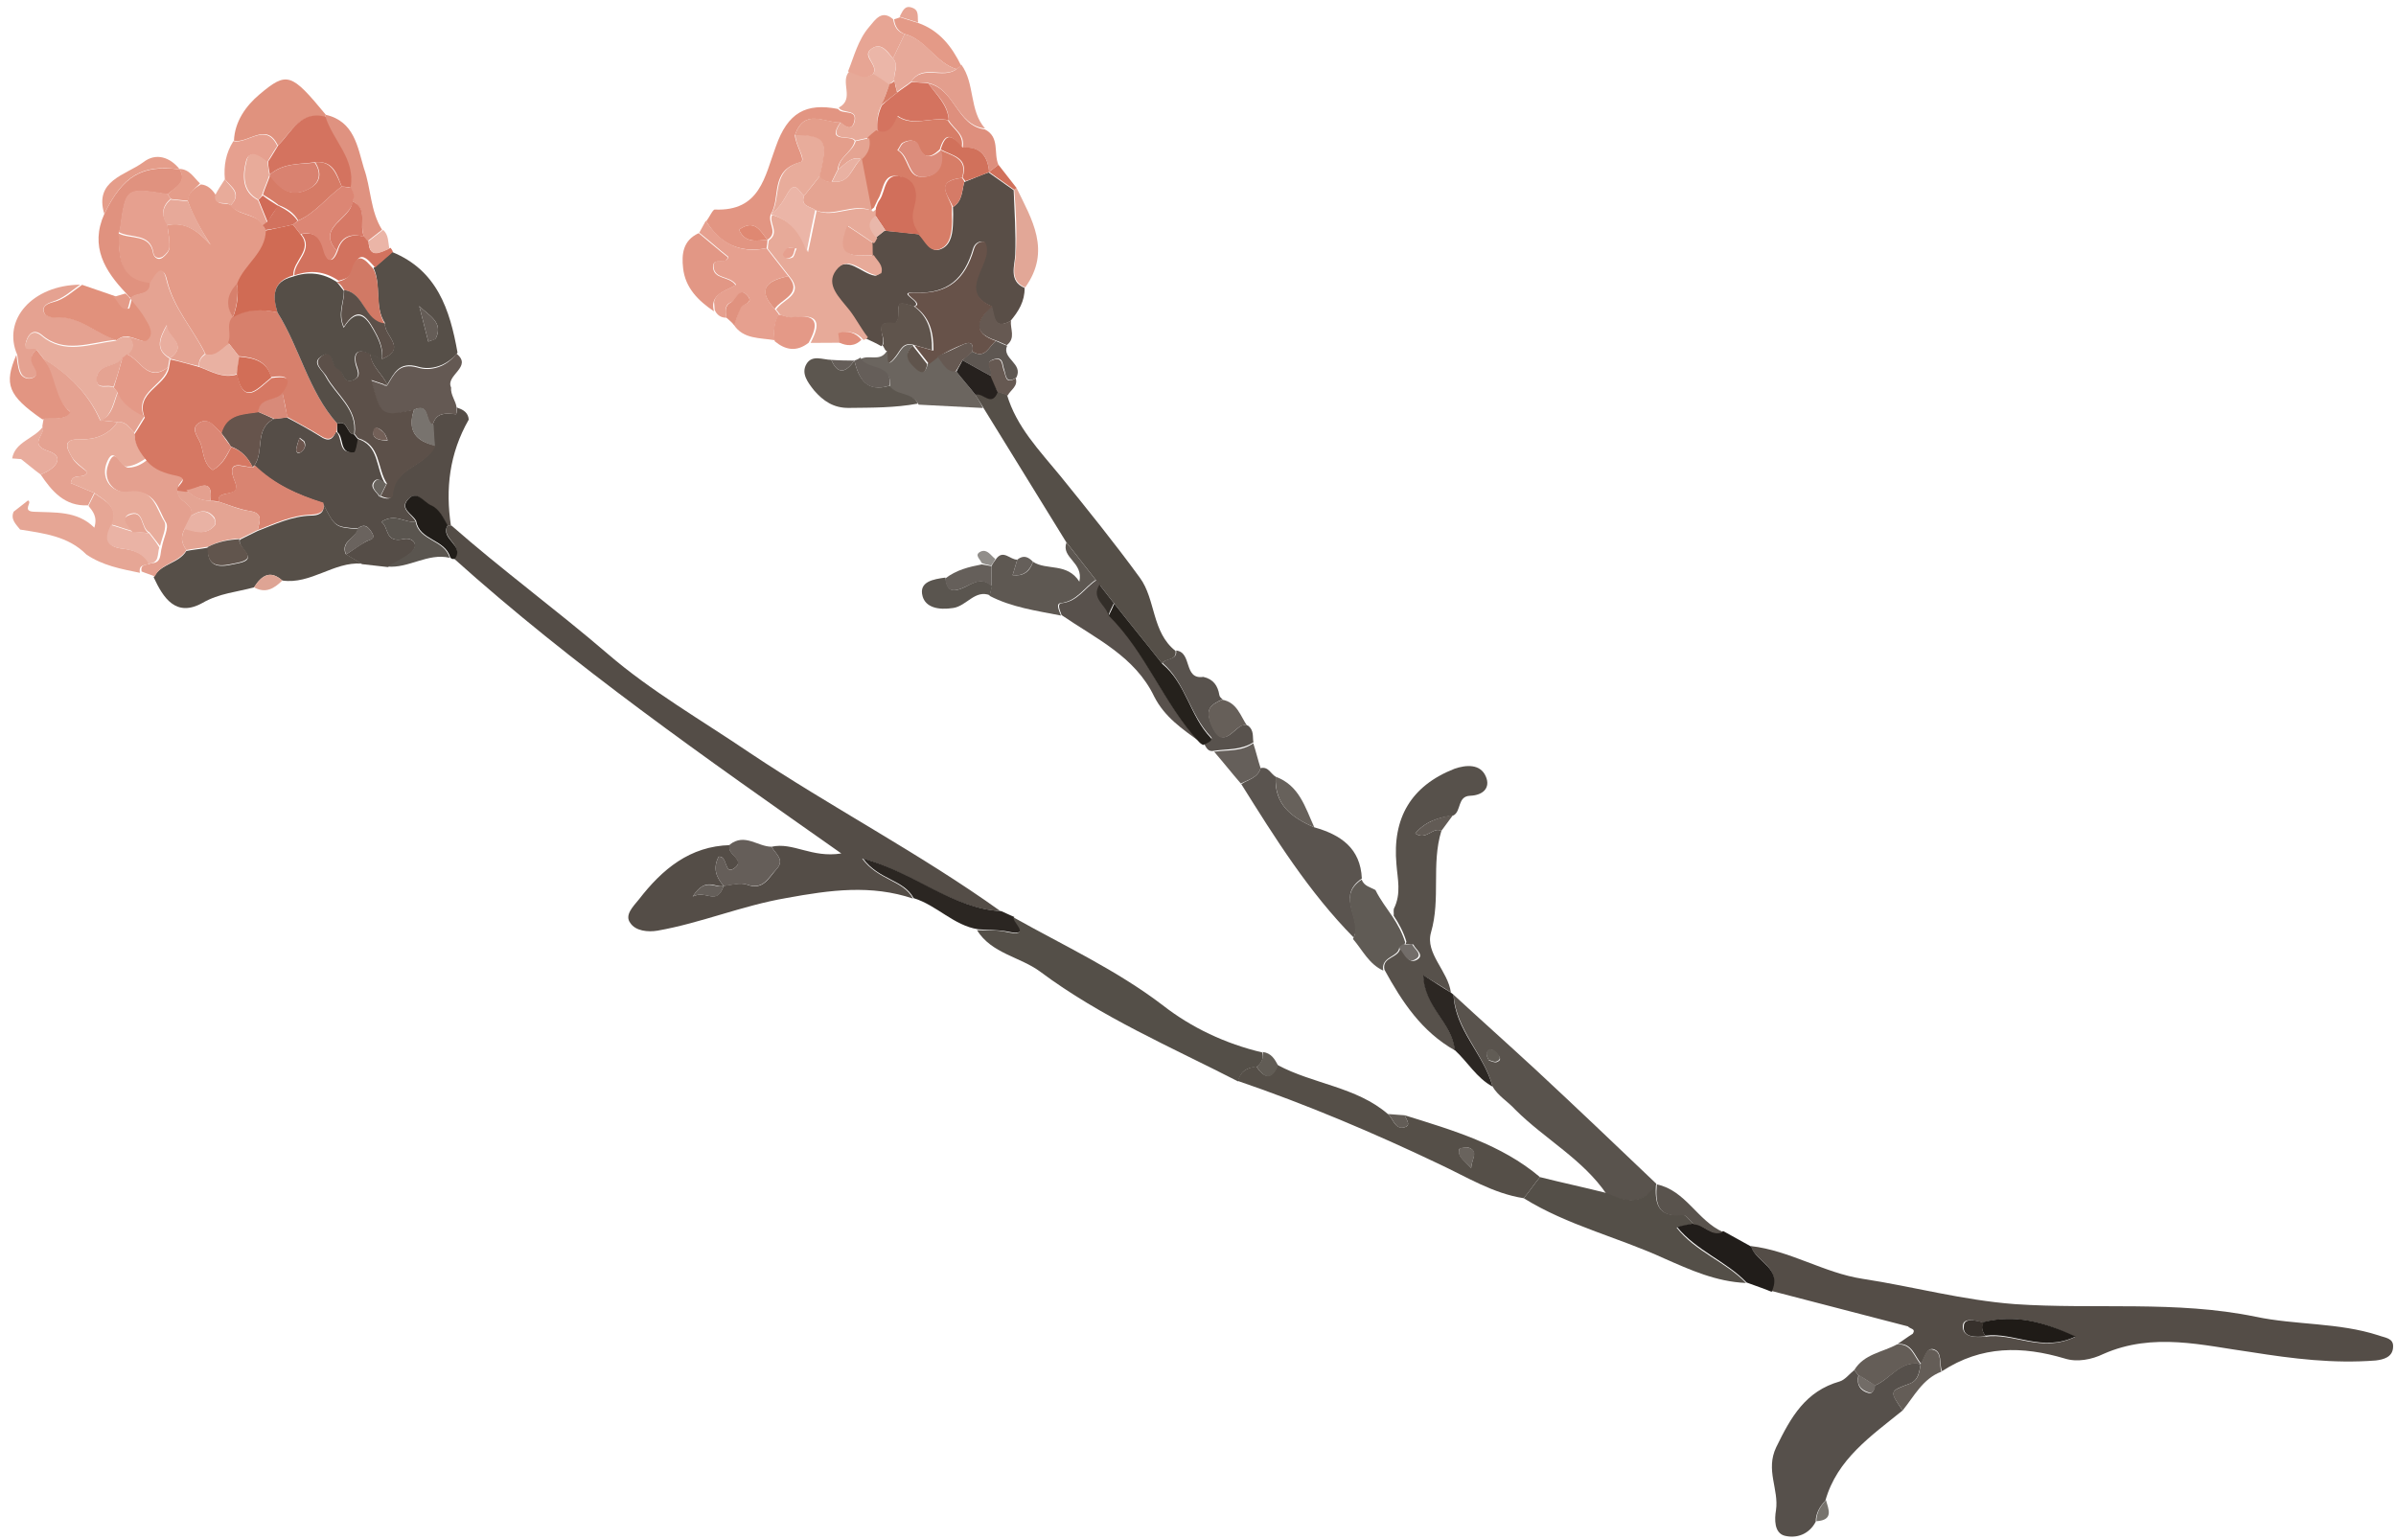 <svg width="84" height="54" viewBox="0 0 84 54" fill="none" xmlns="http://www.w3.org/2000/svg">
<path d="M30.224 30.1C32.044 30.585 33.326 31.848 35.072 31.944C32.246 29.921 29.155 28.313 26.277 26.39C24.603 25.254 22.822 24.232 21.317 22.935C19.519 21.389 17.609 19.992 15.832 18.43C15.797 18.427 15.742 18.441 15.692 18.42C15.436 18.888 16.297 19.11 15.916 19.586C20.086 23.33 24.698 26.55 29.496 29.924C28.446 30.089 27.803 29.518 27.052 29.688C27.184 29.942 27.538 30.143 27.215 30.484C26.953 30.778 26.752 31.233 26.19 31.017C25.958 30.93 25.642 31.028 25.372 31.06C25.109 31.772 24.785 31.19 24.286 31.432C24.763 30.701 25.09 31.161 25.372 31.06C25.106 30.762 24.985 30.439 25.194 30.037C25.519 29.991 25.381 30.695 25.741 30.443C26.183 30.128 25.421 29.949 25.599 29.631C24.183 29.665 23.215 30.48 22.4 31.534C22.2 31.78 21.883 32.087 22.1 32.365C22.282 32.64 22.714 32.69 23.059 32.629C24.585 32.36 26.011 31.753 27.572 31.486C29.119 31.202 30.543 31.012 32.01 31.506C31.663 30.853 30.796 30.875 30.224 30.1Z" fill="#544D47"/>
<path d="M67.059 46.763C66.881 46.871 66.698 47.014 66.521 47.123C67.04 47.075 67.118 47.551 67.355 47.813C67.474 47.63 67.539 47.252 67.777 47.304C68.113 47.399 67.973 47.807 68.085 48.076C69.474 47.17 70.898 47.19 72.39 47.633C72.825 47.77 73.336 47.669 73.74 47.473C75.493 46.698 77.244 47.178 78.931 47.409C80.39 47.64 81.805 47.816 83.287 47.701C83.557 47.669 83.888 47.589 83.898 47.224C83.916 46.912 83.617 46.907 83.385 46.82C81.983 46.366 80.486 46.463 79.074 46.166C76.299 45.592 73.442 45.917 70.638 45.725C68.793 45.586 67.077 45.109 65.291 44.836C63.952 44.631 62.747 43.844 61.381 43.689C61.551 44.242 62.487 44.434 62.082 45.257C63.685 45.674 65.288 46.09 66.891 46.506C66.963 46.599 67.178 46.58 67.059 46.763ZM68.814 46.494C68.812 46.197 69.238 46.282 69.505 46.371C70.613 46.071 71.642 46.34 72.749 46.876C71.558 47.449 70.591 46.714 69.596 46.866C69.257 46.893 68.799 46.893 68.814 46.494Z" fill="#544D47"/>
<path d="M31.39 11.34C31.425 11.343 31.509 11.158 31.507 11.07C31.485 10.581 31.485 10.581 32.038 10.744C32.416 10.598 31.335 10.221 32.086 10.26C33.24 10.312 33.813 9.745 34.108 8.74C34.158 8.552 34.301 8.44 34.489 8.472C34.914 9.183 33.423 10.169 34.753 10.739C34.86 11.043 34.8 11.596 35.422 11.259C35.71 10.915 35.928 10.566 35.921 10.095C35.344 9.86 35.583 9.286 35.593 8.921C35.618 8.156 35.568 7.421 35.538 6.669C35.239 6.455 34.956 6.26 34.657 6.046C34.376 6.147 34.109 6.266 33.807 6.383C33.719 6.69 33.744 7.057 33.41 7.259C33.416 7.433 33.421 7.608 33.412 7.764C33.402 8.129 33.366 8.545 33.038 8.712C32.614 8.924 32.468 8.442 32.224 8.215C31.827 8.168 31.43 8.121 31.012 8.089C30.911 8.169 30.789 8.264 30.687 8.344C30.675 8.412 30.628 8.479 30.567 8.526C30.579 8.666 30.57 8.823 30.581 8.963C30.705 9.164 30.925 9.32 30.843 9.592C30.788 9.605 30.741 9.672 30.672 9.666C30.191 9.595 29.691 8.913 29.257 9.491C28.87 10.002 29.391 10.459 29.723 10.884C29.955 11.18 30.125 11.524 30.316 11.852C30.513 11.936 30.724 12.039 30.901 12.14C31.157 11.88 30.497 11.204 31.39 11.34Z" fill="#594E47"/>
<path d="M14.166 18.897C13.469 19.054 13.653 18.493 13.369 18.298C13.866 17.969 14.205 18.36 14.57 18.283C14.438 18.029 13.994 17.839 14.297 17.514C14.619 17.172 14.842 17.624 15.088 17.73C15.383 17.857 15.545 18.147 15.672 18.436C15.707 18.438 15.762 18.425 15.811 18.446C15.611 17.142 15.754 15.899 16.433 14.713C16.419 14.485 16.262 14.369 16.045 14.3C16.03 14.282 16.01 14.298 16.01 14.298C16.033 14.369 16.021 14.438 15.989 14.523C15.641 14.497 15.299 14.436 15.168 14.896C15.196 15.143 15.204 15.404 15.218 15.632C14.914 16.376 13.783 16.395 13.723 17.366C13.708 17.557 13.441 17.467 13.293 17.404C13.198 17.24 12.958 17.1 13.097 16.901C13.237 16.703 13.382 16.888 13.509 16.967C13.159 16.436 13.321 15.594 12.495 15.375C12.451 15.529 12.418 15.823 12.363 15.836C11.838 15.918 12.028 15.323 11.779 15.13C11.657 15.434 11.506 15.493 11.222 15.297C10.84 15.06 10.437 14.838 10.049 14.635C9.904 14.659 9.744 14.664 9.599 14.688C8.902 15.054 9.28 15.831 8.913 16.326C9.593 16.987 10.431 17.346 11.315 17.639C11.736 18.471 11.736 18.471 12.536 18.531C12.76 18.357 12.888 18.436 13.026 18.655C13.194 18.912 12.965 18.912 12.828 18.989C12.596 19.111 12.372 19.285 12.134 19.442C12.325 19.561 12.502 19.661 12.693 19.78C12.986 19.819 13.299 19.843 13.592 19.882C13.844 19.744 14.091 19.641 14.315 19.466C14.777 19.135 14.476 18.834 14.166 18.897ZM10.565 15.84C10.463 15.92 10.379 15.896 10.388 15.74C10.412 15.602 10.45 15.483 10.508 15.348C10.572 15.388 10.601 15.425 10.665 15.465C10.731 15.591 10.707 15.729 10.565 15.84Z" fill="#554D47"/>
<path d="M6.587 7.059C6.777 7.596 7.063 8.088 7.384 8.582C6.967 8.133 6.539 7.752 5.863 7.893C5.906 8.158 5.949 8.422 5.936 8.7C5.933 8.822 5.805 8.951 5.703 9.031C5.561 9.142 5.419 9.044 5.373 8.901C5.268 8.179 4.559 8.405 4.157 8.183C4.175 9.003 4.152 9.855 5.281 9.957C5.446 9.708 5.709 9.205 5.852 9.808C6.085 10.819 6.788 11.551 7.218 12.437C7.589 12.534 7.781 12.235 8.039 12.063C8.162 11.758 7.951 11.446 8.192 11.168C7.93 10.748 7.98 10.351 8.343 9.978C8.615 9.319 9.338 8.903 9.349 8.12C9.305 8.064 9.297 8.011 9.253 7.956C9.037 7.469 8.416 7.597 8.127 7.227C7.982 7.042 7.552 7.288 7.574 6.854C7.45 6.653 7.285 6.484 7.041 6.466C6.823 6.606 6.571 6.744 6.587 7.059Z" fill="#E49B88"/>
<path d="M66.953 48.514C67.255 48.397 67.287 48.104 67.334 47.828C66.621 47.67 66.274 48.359 65.726 48.579C65.717 48.735 65.638 48.886 65.505 48.841C65.218 48.767 65.079 48.548 65.152 48.222C65.109 48.167 65.051 48.093 65.008 48.037C64.845 48.164 64.685 48.379 64.499 48.435C63.295 48.78 62.788 49.682 62.272 50.741C61.887 51.548 62.372 52.212 62.263 52.953C62.21 53.262 62.197 53.749 62.568 53.846C62.974 53.947 63.421 53.806 63.657 53.353C63.655 53.057 63.801 52.824 63.996 52.612C64.402 51.162 65.6 50.346 66.704 49.453C66.239 48.774 66.239 48.774 66.953 48.514Z" fill="#56504B"/>
<path d="M50.866 34.801C50.767 34.044 49.956 33.426 50.169 32.693C50.515 31.5 50.172 30.307 50.532 29.132C50.243 28.971 49.995 29.492 49.618 29.22C49.973 28.794 50.455 28.656 50.96 28.589C51.233 28.436 51.092 27.92 51.536 27.901C52.015 27.884 52.256 27.607 52.092 27.228C51.904 26.779 51.405 26.811 50.993 26.954C49.463 27.554 48.81 28.689 48.957 30.303C48.994 30.811 49.135 31.327 48.866 31.864C48.849 31.967 48.872 32.038 48.86 32.107C49.042 32.382 49.204 32.673 49.304 33.011C49.298 33.046 49.293 33.08 49.272 33.096C49.377 33.104 49.467 33.093 49.551 33.117C49.626 33.297 49.979 33.498 49.651 33.665C49.363 33.8 49.254 33.408 49.089 33.239C49.045 33.602 48.439 33.539 48.536 33.999C49.154 35.125 49.839 36.17 51.012 36.832C50.927 35.886 49.966 35.326 49.91 34.207C50.278 34.426 50.582 34.605 50.866 34.801Z" fill="#57514B"/>
<path d="M44.058 37.408C44.221 37.281 44.32 37.114 44.251 36.9C42.964 36.595 41.773 36.035 40.763 35.245C39.142 34.009 37.296 33.156 35.544 32.171C35.381 32.298 36.232 32.885 35.281 32.674C34.96 32.598 34.585 32.622 34.252 32.614C34.763 33.437 35.767 33.547 36.47 34.07C38.595 35.657 41.058 36.713 43.407 37.917C43.486 37.557 43.739 37.419 44.058 37.408Z" fill="#544F48"/>
<path d="M38.416 20.333C38.459 20.388 38.502 20.444 38.546 20.499C38.719 20.721 38.893 20.943 39.052 21.147C39.601 21.85 40.185 22.556 40.735 23.259C40.854 23.076 41.26 23.176 41.214 22.824C40.375 22.169 40.52 21.013 39.962 20.257C39.077 19.041 38.117 17.854 37.172 16.686C36.443 15.795 35.633 14.968 35.299 13.828C35.181 13.802 35.082 13.759 34.949 13.715C34.736 14.239 34.45 13.747 34.194 13.797L34.188 13.832C34.269 13.977 34.356 14.088 34.437 14.234C35.416 15.823 36.396 17.412 37.375 19C37.736 19.463 38.083 19.907 38.416 20.333Z" fill="#554F48"/>
<path d="M12.551 18.55C11.751 18.49 11.751 18.49 11.329 17.657C11.409 18.011 11.134 18.078 10.905 18.078C10.232 18.097 9.636 18.384 9.032 18.617C8.82 18.723 8.629 18.813 8.417 18.919C8.28 19.205 9.146 19.601 8.345 19.75C7.945 19.825 7.251 20.069 7.294 19.201C7.038 19.251 6.789 19.267 6.533 19.318C6.263 19.768 5.63 19.755 5.388 20.242C5.723 20.964 6.168 21.66 7.103 21.137C7.69 20.798 8.314 20.758 8.906 20.593C9.171 20.178 9.47 19.974 9.898 20.354C10.896 20.499 11.704 19.688 12.678 19.761C12.487 19.642 12.311 19.542 12.119 19.423C11.932 18.974 12.477 18.875 12.551 18.55Z" fill="#564F48"/>
<path d="M58.072 41.508C56.662 40.165 55.239 38.804 53.809 37.478C52.866 36.606 51.902 35.749 50.959 34.877C51.046 36.121 52.03 36.961 52.328 38.098C52.519 38.426 52.872 38.627 53.124 38.907C54.163 39.943 55.504 40.653 56.333 41.882C56.98 42.122 57.617 42.31 58.072 41.508ZM52.476 37.238C52.4 37.267 52.287 37.207 52.203 37.183C52.108 37.019 52.076 36.895 52.233 36.802C52.274 36.77 52.416 36.868 52.474 36.942C52.531 37.016 52.702 37.151 52.476 37.238Z" fill="#59534D"/>
<path d="M49.249 39.104C49.295 39.247 49.488 39.453 49.248 39.522C48.896 39.618 48.857 39.231 48.657 39.06C47.551 38.106 46.035 38.01 44.792 37.342C44.553 37.916 44.298 37.757 44.044 37.39C43.719 37.435 43.486 37.557 43.393 37.898C45.807 38.724 48.156 39.719 50.454 40.814C51.433 41.271 52.339 41.844 53.421 42.012C53.622 41.766 53.788 41.517 53.988 41.271C52.634 40.124 50.938 39.631 49.249 39.104ZM51.576 40.951C51.324 40.671 51.098 40.549 51.16 40.292C51.166 40.258 51.421 40.208 51.52 40.25C51.83 40.395 51.594 40.639 51.576 40.951Z" fill="#554F48"/>
<path d="M29.779 10.871C29.446 10.445 28.925 9.988 29.312 9.477C29.746 8.9 30.231 9.564 30.727 9.653C30.762 9.656 30.823 9.608 30.898 9.579C30.98 9.306 30.76 9.15 30.636 8.949C30.018 8.955 29.252 9.107 29.736 7.924C30.07 8.141 30.353 8.336 30.637 8.531C30.698 8.484 30.71 8.415 30.756 8.349C30.554 8.09 30.366 7.849 30.747 7.582C30.744 7.494 30.762 7.391 30.759 7.304C30.718 7.336 30.657 7.383 30.617 7.415C29.982 7.106 29.27 7.663 28.63 7.388C28.545 7.782 28.48 8.161 28.328 8.846C28.045 8.024 27.64 7.714 27.072 7.533C26.935 7.818 27.355 8.146 26.954 8.429C26.936 8.533 26.918 8.636 26.921 8.723C27.181 9.056 27.442 9.389 27.687 9.704C28.214 10.335 27.448 10.487 27.209 10.852C27.252 10.908 27.296 10.963 27.353 11.037C27.521 11.085 27.684 11.167 27.849 11.127C28.754 10.986 28.759 11.369 28.418 12.023C28.772 12.015 29.14 12.025 29.494 12.017C29.477 11.911 29.428 11.681 29.463 11.683C29.78 11.585 30.067 11.659 30.269 11.918C30.324 11.905 30.379 11.891 30.426 11.825C30.18 11.511 30.01 11.167 29.779 10.871ZM27.483 8.939C27.475 8.887 27.547 8.77 27.629 8.707C27.69 8.659 27.788 8.701 27.928 8.712C27.869 8.847 27.852 8.95 27.805 9.016C27.669 9.093 27.529 9.082 27.483 8.939Z" fill="#E7AA99"/>
<path d="M59.365 42.911C59.243 42.797 59.104 42.578 58.98 42.586C58.08 42.693 58.015 42.148 58.057 41.489C57.603 42.291 56.98 42.122 56.325 41.83C55.548 41.632 54.765 41.469 53.988 41.271C53.788 41.517 53.622 41.766 53.421 42.012C54.95 42.963 56.712 43.374 58.346 44.124C59.248 44.522 60.163 44.939 61.213 44.983C60.495 44.233 59.443 43.892 58.778 43.041C58.979 43.004 59.164 42.948 59.365 42.911Z" fill="#544F48"/>
<path d="M47.744 30.804C47.697 29.738 47.002 29.268 46.077 29.007C45.289 28.669 44.664 28.204 44.724 27.233C44.548 27.133 44.47 26.866 44.194 26.932C44.101 27.274 43.755 27.335 43.517 27.491C44.707 29.392 45.883 31.274 47.46 32.873C47.472 32.804 47.518 32.738 47.53 32.669C47.601 32.048 46.907 31.369 47.744 30.804Z" fill="#5A544F"/>
<path d="M13.57 13.523C13.521 13.501 13.471 13.48 13.402 13.475C13.451 13.496 13.5 13.517 13.57 13.523Z" fill="#564F48"/>
<path d="M13.096 9.393C13.379 10.007 13.11 10.753 13.503 11.34C13.432 11.753 14.307 12.202 13.395 12.586C13.248 12.523 13.1 12.46 12.972 12.38C13 12.835 13.411 13.11 13.576 13.488C13.82 13.088 13.981 12.665 14.653 12.855C15.088 12.992 15.66 12.843 16.041 12.367C15.772 10.848 15.32 9.473 13.738 8.832C13.508 9.041 13.32 9.219 13.096 9.393ZM15.282 11.857C15.256 11.907 15.111 11.931 15.015 11.976C14.912 11.55 14.803 11.159 14.699 10.733C15.015 11.053 15.556 11.285 15.282 11.857Z" fill="#564F48"/>
<path d="M26.872 8.702C26.89 8.599 26.907 8.496 26.904 8.408C26.53 8.433 26.124 8.541 25.908 8.055C26.451 7.66 26.659 8.094 26.904 8.408C27.3 8.159 26.9 7.816 27.023 7.511C27.387 6.929 26.968 5.974 28.057 5.69C28.277 5.637 27.879 5.085 27.868 4.735C28.207 3.785 28.875 4.306 29.458 4.297C29.615 4.414 29.829 4.604 29.931 4.315C30.109 3.789 29.52 4.041 29.381 3.821C28.256 3.598 27.615 3.95 27.2 5.138C26.808 6.189 26.652 7.414 25.059 7.347C24.99 7.342 24.873 7.612 24.76 7.76C25.228 8.526 25.905 8.891 26.872 8.702Z" fill="#E29582"/>
<path d="M27.304 11.016C27.261 10.961 27.217 10.905 27.16 10.831C26.535 10.157 26.872 9.834 27.638 9.683C27.378 9.35 27.118 9.017 26.872 8.702C25.92 8.909 25.248 8.511 24.745 7.741C24.667 7.892 24.594 8.009 24.515 8.159C24.857 8.429 25.192 8.733 25.534 9.002C25.481 9.312 24.992 8.979 25.017 9.347C25.045 9.802 25.582 9.65 25.807 9.981C25.528 10.169 25.093 10.241 25.034 10.585C25.037 10.672 25.054 10.778 25.056 10.865C25.131 11.045 25.273 11.143 25.468 11.14C25.433 10.928 25.385 10.698 25.631 10.595C25.823 10.505 25.934 10.06 26.201 10.359C26.452 10.639 26.029 10.642 25.95 10.793C25.866 10.978 25.81 11.2 25.725 11.386C26.06 11.899 26.635 11.837 27.165 11.929C27.108 11.646 27.147 11.318 27.304 11.016Z" fill="#E6A08F"/>
<path d="M1.704 15.82C2.321 16.023 1.911 16.463 1.424 16.636C1.817 17.222 2.271 17.762 3.089 17.718C3.167 17.568 3.226 17.433 3.304 17.282C3.023 17.174 2.763 17.049 2.482 16.941C2.532 16.544 2.957 16.838 3.06 16.549C2.874 16.396 2.62 16.238 2.516 16.021C2.34 15.711 2.149 15.383 2.851 15.401C3.324 15.419 3.811 15.247 4.117 14.8C3.908 14.784 3.72 14.752 3.511 14.737C3.093 13.782 2.398 13.103 1.521 12.567C1.92 13.119 1.834 13.931 2.453 14.431C2.264 14.817 1.832 14.558 1.53 14.675C1.512 14.778 1.501 14.847 1.483 14.95C1.63 15.223 0.954 15.572 1.704 15.82Z" fill="#E5A291"/>
<path d="M6.539 19.284C6.351 19.043 6.323 18.797 6.495 18.514C6.573 18.363 6.632 18.228 6.71 18.077C6.842 17.617 6.106 17.596 6.258 17.12C6.162 16.956 6.737 16.686 6.207 16.593C5.83 16.53 5.465 16.399 5.198 16.1C4.995 16.259 4.798 16.383 4.513 16.397C4.243 16.429 4.043 15.543 3.788 16.308C3.59 16.85 4 17.334 4.575 17.273C5.474 17.166 5.545 17.885 5.822 18.324C5.932 18.506 5.728 18.874 5.675 19.184C5.599 19.422 5.685 19.742 5.297 19.748C5.16 19.825 4.908 19.753 4.965 20.037C5.113 20.1 5.281 20.147 5.429 20.211C5.63 19.755 6.248 19.75 6.539 19.284Z" fill="#E4A08F"/>
<path d="M37.184 21.146C37.758 21.085 38.021 20.582 38.416 20.333C38.069 19.889 37.722 19.445 37.389 19.019C37.191 19.561 37.994 19.709 37.841 20.394C37.411 19.717 36.691 20.012 36.216 19.697C36.102 20.055 35.864 20.211 35.501 20.166C35.551 19.979 35.615 19.809 35.665 19.621C35.415 19.637 35.167 19.235 34.908 19.617C34.861 19.683 34.794 19.765 34.762 19.85C34.756 20.093 34.77 20.32 34.763 20.564C34.746 20.667 34.728 20.77 34.69 20.889C35.466 21.296 36.345 21.414 37.197 21.583C37.137 21.421 37.004 21.167 37.184 21.146Z" fill="#5E5852"/>
<path d="M5.242 19.761C5.042 19.38 4.671 19.283 4.309 19.238C3.703 19.175 3.707 18.845 3.922 18.408C4.188 17.783 3.695 17.572 3.319 17.3C3.24 17.451 3.182 17.586 3.103 17.737C3.248 17.922 3.427 18.11 3.307 18.501C2.705 17.899 1.916 17.979 1.2 17.943C0.832 17.932 1.026 17.721 1.03 17.599C1.015 17.58 1.001 17.562 0.986 17.543C0.925 17.591 0.885 17.623 0.824 17.671C0.702 17.766 0.6 17.845 0.478 17.941C0.361 18.211 0.561 18.382 0.705 18.567C1.529 18.699 2.393 18.799 3.024 19.438C3.591 19.829 4.24 19.947 4.904 20.084C4.853 19.767 5.105 19.838 5.242 19.761Z" fill="#E6A695"/>
<path d="M14.648 12.889C13.975 12.699 13.815 13.123 13.57 13.523C13.515 13.536 13.466 13.515 13.402 13.475C13.268 13.43 13.135 13.385 13.002 13.341C13.361 14.639 13.361 14.639 14.499 14.376C15.094 14.09 14.88 14.823 15.168 14.896C15.299 14.436 15.641 14.497 15.989 14.523C16.021 14.438 16.013 14.385 16.01 14.298C15.982 14.052 15.788 13.846 15.815 13.586C15.607 13.153 16.591 12.861 16 12.398C15.654 12.877 15.082 13.026 14.648 12.889Z" fill="#645953"/>
<path d="M38.891 21.57C38.796 21.197 38.269 20.984 38.581 20.502C38.537 20.446 38.494 20.391 38.45 20.335C38.035 20.6 37.793 21.087 37.219 21.149C37.039 21.17 37.172 21.424 37.218 21.567C38.416 22.388 39.79 23.014 40.465 24.423C40.834 25.148 41.451 25.559 42.062 26.006C40.792 24.674 40.187 22.852 38.891 21.57Z" fill="#58514C"/>
<path d="M1.159 13.236C1.406 13.133 1.262 12.948 1.181 12.803C1.042 12.583 1.106 12.414 1.295 12.236C1.194 12.107 0.799 12.356 0.919 11.964C1.001 11.692 1.19 11.514 1.468 11.744C2.252 12.413 3.149 12.009 4.028 11.919L4.049 11.903C3.313 11.673 2.752 11.039 1.893 11.114C1.768 11.122 1.585 11.056 1.548 10.966C1.444 10.749 1.656 10.643 1.807 10.585C2.213 10.476 2.49 10.201 2.809 9.981C1.15 9.996 0.062 11.203 0.607 12.446C0.642 12.658 0.641 12.867 0.731 13.065C0.791 13.226 0.988 13.311 1.159 13.236Z" fill="#E5A291"/>
<path d="M9.742 5.101C10.207 4.648 10.531 3.888 11.392 4.11C11.398 4.075 11.418 4.059 11.424 4.025C10.212 2.558 10.065 2.495 9.097 3.31C8.623 3.71 8.23 4.256 8.202 4.933C8.712 5.041 9.341 4.252 9.742 5.101Z" fill="#E0927E"/>
<path d="M1.562 10.985C1.6 11.075 1.782 11.141 1.907 11.133C2.766 11.058 3.327 11.692 4.063 11.921C4.063 11.921 4.078 11.94 4.098 11.924C4.24 11.813 4.391 11.754 4.574 11.82C4.812 11.873 5.116 12.053 5.223 11.939C5.473 11.713 5.312 11.423 5.173 11.203C5.026 10.931 4.817 10.706 4.63 10.466C4.592 10.585 4.55 10.826 4.516 10.823C4.231 10.836 4.215 10.522 4.044 10.387C3.644 10.252 3.279 10.121 2.879 9.986C2.559 10.206 2.263 10.497 1.877 10.59C1.656 10.643 1.444 10.749 1.562 10.985Z" fill="#E1917C"/>
<path d="M34.203 13.85C34.188 13.832 34.188 13.832 34.174 13.813C33.957 13.536 33.734 13.293 33.518 13.015C33.149 13.005 33.063 12.685 32.869 12.479C32.747 12.574 32.645 12.654 32.523 12.749C32.476 13.024 32.354 13.12 32.14 12.929C31.897 12.702 31.64 12.456 32.017 12.101C31.661 12.022 31.599 12.279 31.419 12.509C30.971 13.068 31.26 12.306 31.08 12.327C30.841 12.693 30.465 12.42 30.172 12.59C30.394 13.042 31.302 12.779 31.202 13.573C31.442 13.922 32.013 13.773 32.207 14.188C32.958 14.227 33.709 14.266 34.46 14.305C34.371 14.107 34.284 13.996 34.203 13.85Z" fill="#6B655F"/>
<path d="M4.595 10.463C4.775 10.233 5.274 10.409 5.286 9.923C4.158 9.821 4.181 8.969 4.163 8.149C4.168 8.114 4.209 8.083 4.215 8.048C4.413 6.582 4.413 6.582 5.871 6.814C6.142 6.573 6.574 6.414 6.303 5.94C4.992 5.772 4.31 6.157 3.657 7.501C3.143 8.647 3.683 9.506 4.415 10.275C4.473 10.35 4.517 10.405 4.595 10.463Z" fill="#E0927F"/>
<path d="M31.193 13.52C30.375 13.772 30.109 13.265 29.951 12.643C29.672 13.04 29.384 13.175 29.145 12.618C28.846 12.613 28.472 12.428 28.274 12.761C28.076 13.095 28.322 13.409 28.539 13.687C28.863 14.06 29.225 14.313 29.773 14.302C30.585 14.293 31.377 14.3 32.178 14.151C31.984 13.736 31.413 13.885 31.193 13.52Z" fill="#5C564F"/>
<path d="M35.302 32.658C36.253 32.869 35.387 32.264 35.564 32.155C35.416 32.092 35.254 32.01 35.106 31.947C33.361 31.851 32.079 30.588 30.258 30.103C30.816 30.859 31.684 30.837 32.03 31.49C32.85 31.743 33.434 32.449 34.293 32.583C34.606 32.606 34.96 32.598 35.302 32.658Z" fill="#2B2622"/>
<path d="M49.054 33.237C49.095 33.205 49.156 33.157 49.197 33.125L49.231 33.128C49.237 33.094 49.258 33.078 49.264 33.043C49.163 32.705 49.001 32.414 48.819 32.139C48.608 31.827 48.391 31.55 48.221 31.206C48.044 31.105 47.821 31.071 47.738 30.839C46.901 31.403 47.595 32.082 47.504 32.72C47.492 32.789 47.466 32.839 47.434 32.923C47.772 33.315 47.989 33.801 48.495 34.031C48.404 33.536 49.016 33.565 49.054 33.237Z" fill="#605B55"/>
<path d="M61.396 43.708C61.057 43.526 60.753 43.346 60.414 43.164C59.975 43.357 59.733 42.921 59.385 42.895C59.185 42.932 58.984 42.969 58.799 43.025C59.484 43.861 60.516 44.217 61.233 44.967C61.514 45.075 61.816 45.168 62.111 45.294C62.502 44.453 61.566 44.261 61.396 43.708Z" fill="#211D1A"/>
<path d="M43.746 25.436C43.676 25.43 43.641 25.428 43.572 25.422C43.235 25.537 42.87 26.328 42.481 25.41C42.227 24.834 42.46 24.712 42.863 24.516C42.8 24.476 42.756 24.421 42.748 24.368C42.696 24.05 42.543 23.812 42.187 23.733C41.481 23.837 41.806 22.869 41.235 22.808C41.28 23.16 40.874 23.06 40.755 23.243C41.554 23.93 41.713 25.057 42.445 25.826C42.567 25.939 42.326 26.008 42.21 26.069C42.291 26.215 42.351 26.376 42.572 26.323C43.042 26.254 43.508 26.306 43.944 26.025C43.904 25.848 43.98 25.61 43.746 25.436Z" fill="#58524D"/>
<path d="M42.439 25.86C41.722 25.11 41.583 23.967 40.749 23.277C40.2 22.574 39.616 21.868 39.066 21.165C39.008 21.3 38.95 21.435 38.871 21.586C40.181 22.886 40.792 24.674 42.027 26.003C42.071 26.059 42.134 26.099 42.184 26.12C42.3 26.059 42.561 25.974 42.439 25.86Z" fill="#25211C"/>
<path d="M12.921 8.457C12.878 8.402 12.835 8.346 12.806 8.309C12.336 8.169 11.979 8.299 11.841 8.794C11.617 9.387 11.417 9.006 11.369 8.776C11.251 8.332 11.043 8.107 10.567 8.211C11.035 8.769 10.297 9.166 10.319 9.656C10.883 9.454 11.384 9.509 11.874 9.842C12.114 9.773 12.294 9.751 12.388 9.41C12.596 8.711 12.885 9.082 13.151 9.38C13.36 9.187 13.564 9.028 13.773 8.835C13.764 8.782 13.721 8.726 13.692 8.689C13.309 8.869 12.94 9.068 12.921 8.457Z" fill="#D2725E"/>
<path d="M25.787 9.997C25.561 9.666 25.024 9.818 24.997 9.363C24.992 8.979 25.461 9.328 25.514 9.018C25.172 8.749 24.851 8.463 24.495 8.175C23.94 8.43 23.892 8.914 23.949 9.406C24.026 10.091 24.477 10.543 25.03 10.915C24.999 10.791 24.996 10.704 25.008 10.635C25.073 10.257 25.528 10.169 25.787 9.997Z" fill="#E29785"/>
<path d="M29.951 4.299C29.849 4.588 29.629 4.432 29.479 4.281C28.961 5.044 29.866 4.694 29.985 4.929C30.15 4.889 30.295 4.865 30.461 4.825C30.562 4.746 30.664 4.666 30.772 4.553C30.735 4.254 30.753 3.942 30.925 3.658C31.021 3.404 31.097 3.166 31.208 2.93C31.017 2.812 30.826 2.693 30.655 2.558C30.329 2.812 30.066 2.601 29.785 2.493C29.421 2.866 29.988 3.466 29.407 3.771C29.526 4.006 30.109 3.789 29.951 4.299Z" fill="#E7AA99"/>
<path d="M25.741 30.443C25.381 30.695 25.534 30.01 25.194 30.037C24.985 30.439 25.106 30.762 25.372 31.06C25.656 31.047 25.958 30.93 26.19 31.017C26.772 31.217 26.939 30.76 27.215 30.484C27.538 30.143 27.184 29.942 27.052 29.688C26.558 29.686 26.113 29.2 25.584 29.613C25.421 29.949 26.163 30.144 25.741 30.443Z" fill="#655E59"/>
<path d="M2.467 14.449C1.883 13.953 1.969 13.14 1.535 12.585C1.449 12.474 1.362 12.363 1.275 12.252C1.106 12.414 1.022 12.599 1.161 12.818C1.241 12.964 1.386 13.149 1.139 13.252C0.968 13.327 0.756 13.224 0.696 13.062C0.621 12.883 0.607 12.655 0.573 12.443C0.132 13.473 0.276 13.867 1.489 14.707C1.832 14.558 2.264 14.817 2.467 14.449Z" fill="#E29582"/>
<path d="M8.078 7.206C8.367 7.576 8.988 7.448 9.204 7.935C9.265 7.887 9.306 7.855 9.367 7.807C9.254 7.538 9.156 7.287 9.044 7.017C8.444 6.711 8.515 6.089 8.627 5.644C8.732 5.234 9.129 5.49 9.358 5.699C9.477 5.516 9.582 5.315 9.722 5.117C9.321 4.268 8.692 5.057 8.182 4.949C7.917 5.365 7.84 5.812 7.883 6.285C8.085 6.544 8.522 6.769 8.078 7.206Z" fill="#E6A08F"/>
<path d="M11.424 4.025L11.392 4.11C11.654 4.948 12.444 5.582 12.273 6.58C12.374 6.709 12.435 6.87 12.35 7.056C12.921 7.325 12.572 7.926 12.771 8.307C12.814 8.362 12.857 8.418 12.886 8.455C13.049 8.327 13.212 8.2 13.395 8.057C12.979 7.399 13.01 6.6 12.759 5.902C12.535 5.153 12.424 4.257 11.424 4.025Z" fill="#DF9280"/>
<path d="M50.866 34.801C50.562 34.621 50.278 34.426 49.896 34.188C49.931 35.323 50.913 35.867 50.997 36.814C51.455 37.231 51.764 37.795 52.328 38.098C52.015 36.943 51.011 36.118 50.959 34.877L50.866 34.801Z" fill="#2C2723"/>
<path d="M31.404 12.491C31.585 12.261 31.646 12.004 32.003 12.083C32.22 12.151 32.423 12.201 32.675 12.273C32.683 11.611 32.542 11.096 32.024 10.726C31.47 10.562 31.491 10.546 31.492 11.052C31.495 11.139 31.41 11.324 31.375 11.322C30.462 11.201 31.142 11.862 30.941 12.108C30.985 12.163 31.008 12.235 31.051 12.29C31.225 12.303 30.951 13.084 31.404 12.491Z" fill="#5F544C"/>
<path d="M30.614 2.59C30.812 2.256 30.157 1.963 30.573 1.698C30.892 1.478 31.118 1.809 31.306 2.049C31.443 1.764 31.58 1.478 31.717 1.192C31.465 1.121 31.355 0.938 31.312 0.674C30.913 0.33 30.694 0.68 30.473 0.942C30.078 1.4 29.943 1.982 29.73 2.506C30.031 2.598 30.289 2.844 30.614 2.59Z" fill="#E7A594"/>
<path d="M35.558 6.653C35.623 7.407 35.653 8.159 35.613 8.905C35.604 9.27 35.364 9.844 35.941 10.079C36.867 8.79 36.173 7.692 35.639 6.59L35.558 6.653Z" fill="#E2A797"/>
<path d="M33.532 2.425C33.065 2.791 32.347 2.249 31.942 2.864C32.151 2.879 32.339 2.911 32.533 2.908C33.47 3.1 33.53 4.394 34.534 4.504C33.973 3.869 34.187 2.927 33.701 2.264C33.654 2.33 33.593 2.378 33.532 2.425Z" fill="#E39E8D"/>
<path d="M14.57 18.283C14.205 18.36 13.866 17.969 13.369 18.298C13.653 18.493 13.469 19.054 14.166 18.897C14.476 18.834 14.762 19.116 14.3 19.448C14.062 19.604 13.83 19.726 13.577 19.864C14.322 19.937 15 19.378 15.762 19.557C15.59 18.917 14.682 18.971 14.57 18.283Z" fill="#5A554F"/>
<path d="M32.548 2.926C32.831 3.331 33.251 3.659 33.261 4.217C33.437 4.526 33.846 4.713 33.749 5.176C34.373 5.136 34.633 5.469 34.678 6.03C34.78 5.951 34.902 5.855 35.003 5.776C34.825 5.379 35.064 4.805 34.528 4.538C33.545 4.412 33.484 3.119 32.548 2.926Z" fill="#DE8F7D"/>
<path d="M15.692 18.42C15.545 18.147 15.404 17.841 15.108 17.714C14.862 17.608 14.619 17.172 14.317 17.498C13.994 17.839 14.458 18.014 14.591 18.267C14.702 18.955 15.61 18.901 15.782 19.541C15.826 19.597 15.875 19.618 15.95 19.589C16.297 19.11 15.416 18.904 15.692 18.42Z" fill="#211D19"/>
<path d="M65.726 48.579C66.274 48.359 66.636 47.689 67.334 47.828C67.097 47.567 67.02 47.091 66.501 47.139C65.995 47.415 65.351 47.471 65.008 48.037C65.051 48.093 65.109 48.167 65.152 48.222C65.364 48.325 65.535 48.46 65.726 48.579Z" fill="#645D57"/>
<path d="M33.731 20.626C33.258 20.817 33.194 20.568 33.143 20.251C32.728 20.307 32.203 20.389 32.344 20.905C32.453 21.297 32.894 21.399 33.419 21.317C33.889 21.247 34.183 20.66 34.711 20.873C34.728 20.77 34.746 20.667 34.784 20.548C34.39 20.17 34.033 20.509 33.731 20.626Z" fill="#5A554F"/>
<path d="M31.717 1.192C32.459 1.387 32.796 2.196 33.532 2.425C33.593 2.378 33.654 2.33 33.695 2.298C33.369 1.629 32.935 1.074 32.205 0.81C31.988 0.742 31.77 0.673 31.553 0.605C31.478 0.634 31.402 0.663 31.347 0.676C31.375 0.922 31.485 1.105 31.717 1.192Z" fill="#E49A87"/>
<path d="M27.779 11.122C27.634 11.146 27.458 11.045 27.284 11.032C27.126 11.334 27.108 11.646 27.16 11.964C27.53 12.27 27.921 12.352 28.349 12.018C28.704 11.383 28.685 10.98 27.779 11.122Z" fill="#E49987"/>
<path d="M67.756 47.32C67.504 47.249 67.454 47.646 67.334 47.828C67.287 48.104 67.275 48.382 66.953 48.514C66.218 48.79 66.239 48.774 66.704 49.453C67.105 48.961 67.406 48.339 68.065 48.092C67.967 47.841 68.113 47.399 67.756 47.32Z" fill="#645D57"/>
<path d="M58.994 42.605C59.119 42.596 59.243 42.797 59.379 42.929C59.747 42.94 59.99 43.376 60.408 43.198C59.507 42.8 59.106 41.742 58.086 41.526C58.029 42.166 58.095 42.711 58.994 42.605Z" fill="#59534D"/>
<path d="M44.194 26.932C44.102 26.647 44.031 26.345 43.938 26.06C43.517 26.359 43.036 26.288 42.566 26.357C42.89 26.73 43.179 27.1 43.503 27.473C43.755 27.335 44.101 27.274 44.194 26.932Z" fill="#655F5A"/>
<path d="M1.424 16.636C1.911 16.463 2.321 16.023 1.704 15.82C0.954 15.572 1.63 15.223 1.497 14.969C1.198 15.382 0.527 15.488 0.427 16.073C0.532 16.081 0.636 16.089 0.74 16.097C0.989 16.289 1.204 16.48 1.424 16.636Z" fill="#E8AC9D"/>
<path d="M42.461 25.426C42.85 26.344 43.215 25.552 43.551 25.438C43.606 25.425 43.662 25.412 43.725 25.451C43.485 25.102 43.373 24.624 42.843 24.532C42.46 24.712 42.227 24.834 42.461 25.426Z" fill="#665F59"/>
<path d="M6.303 5.94C6.288 5.922 6.288 5.922 6.303 5.94C5.97 5.515 5.472 5.338 5.024 5.688C4.4 6.146 3.294 6.324 3.657 7.501C4.31 6.157 4.978 5.754 6.303 5.94Z" fill="#E59D8A"/>
<path d="M34.094 12.327C33.972 12.422 33.849 12.518 33.742 12.631C34.081 12.813 34.385 12.993 34.724 13.175C34.878 12.995 34.452 12.702 34.859 12.593C35.175 12.495 35.142 12.789 35.203 12.95C35.272 13.164 35.254 13.476 35.629 13.243C35.891 12.74 35.108 12.577 35.309 12.122C35.176 12.077 35.063 12.016 34.915 11.953C34.671 12.144 34.54 12.604 34.094 12.327Z" fill="#5E5752"/>
<path d="M33.731 20.626C34.033 20.509 34.405 20.189 34.763 20.564C34.77 20.32 34.756 20.093 34.762 19.85C34.644 19.823 34.539 19.816 34.42 19.789C33.965 19.877 33.523 19.983 33.137 20.285C33.174 20.584 33.258 20.817 33.731 20.626Z" fill="#655F5A"/>
<path d="M46.077 29.007C45.757 28.304 45.553 27.539 44.724 27.233C44.678 28.223 45.289 28.669 46.077 29.007Z" fill="#67615B"/>
<path d="M34.773 10.723C34.247 11.223 34.052 11.644 34.901 11.934C35.034 11.979 35.147 12.04 35.295 12.103C35.62 11.849 35.41 11.537 35.442 11.243C34.821 11.58 34.895 11.046 34.773 10.723Z" fill="#665952"/>
<path d="M29.951 12.643C30.109 13.265 30.354 13.788 31.193 13.52C31.294 12.726 30.385 12.989 30.163 12.537C30.082 12.601 30.026 12.614 29.951 12.643Z" fill="#655E59"/>
<path d="M35.183 12.966C35.122 12.805 35.155 12.511 34.838 12.609C34.432 12.718 34.872 13.03 34.703 13.191C34.793 13.389 34.868 13.569 34.978 13.752C35.096 13.778 35.195 13.82 35.328 13.865C35.433 13.664 35.7 13.545 35.608 13.259C35.233 13.492 35.272 13.164 35.183 12.966Z" fill="#665952"/>
<path d="M6.288 5.922C6.56 6.395 6.127 6.554 5.871 6.814C5.915 6.869 5.958 6.925 6.001 6.98C6.21 6.996 6.399 7.027 6.607 7.043C6.591 6.728 6.858 6.609 7.012 6.429C6.798 6.239 6.657 5.932 6.288 5.922Z" fill="#E59D8A"/>
<path d="M49.618 29.22C49.995 29.492 50.243 28.971 50.532 29.132C50.672 28.933 50.806 28.769 50.946 28.571C50.455 28.656 49.973 28.794 49.618 29.22Z" fill="#625B55"/>
<path d="M26.201 10.359C25.92 10.042 25.809 10.486 25.631 10.595C25.399 10.717 25.433 10.928 25.468 11.14C25.56 11.216 25.667 11.312 25.74 11.404C25.81 11.2 25.88 10.997 25.965 10.811C26.008 10.658 26.452 10.639 26.201 10.359Z" fill="#E0927F"/>
<path d="M8.078 7.206C8.502 6.785 8.065 6.56 7.883 6.285C7.763 6.468 7.644 6.651 7.539 6.852C7.503 7.267 7.933 7.021 8.078 7.206Z" fill="#E8AB9A"/>
<path d="M12.921 8.457C12.954 9.087 13.309 8.869 13.652 8.721C13.603 8.491 13.63 8.232 13.43 8.06C13.247 8.203 13.084 8.33 12.921 8.457Z" fill="#EBB5A7"/>
<path d="M44.058 37.408C44.312 37.776 44.567 37.934 44.806 37.36C44.688 37.125 44.564 36.924 44.271 36.884C44.305 37.096 44.227 37.247 44.058 37.408Z" fill="#615C55"/>
<path d="M8.906 20.593C9.308 20.815 9.602 20.645 9.898 20.354C9.47 19.974 9.171 20.178 8.906 20.593Z" fill="#DEA494"/>
<path d="M34.678 6.03C34.976 6.244 35.26 6.439 35.558 6.653L35.639 6.59C35.423 6.312 35.22 6.053 35.003 5.776C34.902 5.855 34.8 5.935 34.678 6.03Z" fill="#D1715B"/>
<path d="M36.216 19.697C36.051 19.528 35.889 19.446 35.665 19.621C35.615 19.809 35.551 19.979 35.501 20.166C35.864 20.211 36.087 20.036 36.216 19.697Z" fill="#655F5A"/>
<path d="M29.394 11.678C29.373 11.694 29.428 11.89 29.425 12.011C29.685 12.136 29.964 12.156 30.199 11.913C29.997 11.654 29.71 11.58 29.394 11.678Z" fill="#E1907D"/>
<path d="M31.98 0.271C31.699 0.163 31.638 0.42 31.539 0.586C31.756 0.655 31.973 0.723 32.191 0.792C32.151 0.615 32.247 0.361 31.98 0.271Z" fill="#E7A594"/>
<path d="M49.248 39.522C49.488 39.453 49.295 39.247 49.249 39.104C49.04 39.088 48.866 39.075 48.657 39.06C48.857 39.231 48.911 39.636 49.248 39.522Z" fill="#635D57"/>
<path d="M34.748 19.831C34.794 19.765 34.861 19.683 34.894 19.598C34.737 19.482 34.619 19.247 34.392 19.334C34.125 19.453 34.38 19.612 34.412 19.736C34.51 19.779 34.629 19.805 34.748 19.831Z" fill="#918E8A"/>
<path d="M29.951 12.643C29.687 12.641 29.423 12.638 29.145 12.618C29.384 13.175 29.672 13.04 29.951 12.643Z" fill="#655E59"/>
<path d="M63.678 53.337C64.301 53.297 64.102 52.916 64.016 52.596C63.821 52.808 63.675 53.041 63.678 53.337Z" fill="#77736D"/>
<path d="M4.46 10.836C4.495 10.839 4.536 10.598 4.574 10.479C4.517 10.405 4.473 10.35 4.395 10.291C4.264 10.334 4.099 10.374 3.968 10.416C4.16 10.535 4.176 10.85 4.46 10.836Z" fill="#E49B88"/>
<path d="M24.286 31.432C24.785 31.19 25.123 31.791 25.372 31.06C25.07 31.177 24.743 30.717 24.286 31.432Z" fill="#655F5A"/>
<path d="M72.769 46.86C71.642 46.34 70.648 46.074 69.525 46.355C69.441 46.541 69.501 46.702 69.602 46.831C70.612 46.698 71.579 47.433 72.769 46.86Z" fill="#1F1B17"/>
<path d="M69.617 46.85C69.501 46.702 69.455 46.559 69.54 46.374C69.273 46.284 68.847 46.2 68.849 46.496C68.799 46.893 69.257 46.893 69.617 46.85Z" fill="#37312C"/>
<path d="M33.726 6.237C33.954 5.523 33.348 5.46 32.96 5.257C33.109 5.825 32.83 6.222 32.287 6.199C31.794 6.197 31.863 5.488 31.46 5.266C31.527 5.184 31.565 5.065 31.626 5.017C31.824 4.893 32.108 4.879 32.177 5.093C32.359 5.577 32.608 5.561 32.945 5.238C33.159 4.505 33.454 4.841 33.714 5.174C33.811 4.711 33.403 4.523 33.226 4.214C32.632 4.082 31.984 4.469 31.437 4.063C31.28 4.364 31.186 4.706 30.717 4.566C30.615 4.645 30.513 4.725 30.405 4.839C30.463 5.122 30.387 5.36 30.157 5.569C30.266 6.169 30.389 6.788 30.498 7.389C30.538 7.357 30.599 7.309 30.64 7.278C30.693 7.177 30.725 7.092 30.777 6.992C30.99 6.677 30.928 6.01 31.565 6.197C32.035 6.337 32.112 6.813 31.986 7.239C31.866 7.631 31.938 7.932 32.19 8.212C32.433 8.44 32.579 8.921 33.003 8.709C33.332 8.542 33.367 8.127 33.377 7.761C33.372 7.587 33.366 7.412 33.375 7.256C33.252 6.846 32.757 6.339 33.726 6.237Z" fill="#D77D67"/>
<path d="M33.767 12.076C34.034 11.956 34.141 12.052 34.094 12.327C34.54 12.604 34.671 12.144 34.915 11.953C34.066 11.663 34.268 11.207 34.788 10.741C33.458 10.171 34.948 9.186 34.524 8.475C34.335 8.443 34.193 8.554 34.143 8.742C33.848 9.748 33.275 10.314 32.121 10.263C31.37 10.224 32.45 10.601 32.073 10.747C32.591 11.117 32.732 11.632 32.725 12.294C32.473 12.223 32.255 12.154 32.052 12.104C32.226 12.326 32.399 12.548 32.573 12.77C32.695 12.675 32.797 12.595 32.919 12.5C33.157 12.344 33.465 12.193 33.767 12.076Z" fill="#675249"/>
<path d="M32.056 7.244C32.181 6.818 32.125 6.326 31.635 6.202C30.997 6.015 31.059 6.682 30.847 6.997C30.78 7.079 30.742 7.198 30.71 7.283C30.712 7.37 30.695 7.473 30.698 7.561C30.807 7.743 30.937 7.909 31.047 8.092C31.444 8.139 31.842 8.186 32.259 8.218C32.008 7.937 31.936 7.636 32.056 7.244Z" fill="#D16F5B"/>
<path d="M34.678 6.03C34.633 5.469 34.358 5.118 33.749 5.176C33.468 4.859 33.194 4.508 32.98 5.241C33.383 5.463 33.974 5.507 33.746 6.221C33.775 6.258 33.819 6.314 33.847 6.351C34.129 6.25 34.411 6.149 34.678 6.03Z" fill="#D1715B"/>
<path d="M29.702 7.921C29.217 9.104 29.983 8.953 30.601 8.947C30.59 8.807 30.599 8.651 30.588 8.51C30.319 8.333 30.02 8.119 29.702 7.921Z" fill="#E4A18F"/>
<path d="M33.726 6.237C32.737 6.355 33.237 6.828 33.41 7.259C33.744 7.057 33.719 6.69 33.807 6.383C33.798 6.33 33.769 6.293 33.726 6.237Z" fill="#D57B67"/>
<path d="M30.698 7.561C30.331 7.847 30.519 8.087 30.707 8.328C30.809 8.248 30.931 8.153 31.033 8.073C30.937 7.909 30.807 7.743 30.698 7.561Z" fill="#E9B7AA"/>
<path d="M11.826 14.855C10.82 13.734 10.516 12.213 9.727 10.953C9.182 10.842 8.66 10.803 8.149 11.113C7.908 11.391 8.133 11.721 7.996 12.007C8.126 12.174 8.256 12.34 8.372 12.488C8.894 12.527 9.349 12.649 9.498 13.217C9.893 13.177 10.287 13.137 9.889 13.717C9.96 14.018 10.018 14.301 10.069 14.619C10.472 14.841 10.86 15.044 11.242 15.281C11.511 15.459 11.662 15.4 11.8 15.114C11.811 15.046 11.809 14.958 11.826 14.855Z" fill="#D7806C"/>
<path d="M14.519 14.36C13.367 14.605 13.367 14.605 13.022 13.325C13.155 13.37 13.289 13.414 13.422 13.459C13.471 13.48 13.521 13.501 13.59 13.507C13.411 13.11 13.015 12.854 12.987 12.399C12.691 12.272 12.398 12.233 12.476 12.709C12.524 12.939 12.727 13.198 12.37 13.328C12.012 13.458 12.075 12.992 11.857 12.924C11.591 12.834 11.729 12.13 11.261 12.496C10.956 12.734 11.318 12.988 11.442 13.189C11.788 13.842 12.553 14.317 12.434 15.214C12.478 15.27 12.521 15.325 12.55 15.362C13.356 15.597 13.215 16.422 13.564 16.954C13.486 17.105 13.427 17.239 13.348 17.39C13.496 17.454 13.763 17.543 13.778 17.353C13.838 16.382 14.97 16.362 15.273 15.619C14.574 15.479 14.271 15.091 14.519 14.36ZM13.093 15.176C13.126 14.883 13.346 15.039 13.447 15.168C13.525 15.226 13.542 15.332 13.594 15.44C13.345 15.457 13.058 15.383 13.093 15.176Z" fill="#5C5049"/>
<path d="M8.867 16.392C8.499 16.382 7.899 16.076 8.236 16.885C8.484 17.496 7.542 17.129 7.675 17.592C8.025 17.705 8.37 17.853 8.747 17.916C9.263 17.99 9.085 18.308 9.038 18.583C9.642 18.349 10.238 18.063 10.911 18.044C11.16 18.027 11.415 17.977 11.335 17.623C10.431 17.346 9.614 16.971 8.934 16.31C8.928 16.345 8.867 16.392 8.867 16.392Z" fill="#D98471"/>
<path d="M9.043 14.437C8.518 14.52 7.941 14.494 7.753 15.177C7.869 15.325 7.999 15.491 8.094 15.655C8.459 15.787 8.697 16.049 8.852 16.374L8.913 16.326C9.28 15.831 8.902 15.054 9.599 14.688C9.437 14.606 9.24 14.522 9.043 14.437Z" fill="#66544C"/>
<path d="M14.519 14.36C14.256 15.072 14.56 15.461 15.253 15.634C15.224 15.389 15.216 15.127 15.202 14.899C14.901 14.807 15.094 14.09 14.519 14.36Z" fill="#78736E"/>
<path d="M9.903 13.735C9.705 14.069 9.067 13.882 9.043 14.437C9.24 14.522 9.437 14.606 9.634 14.691C9.779 14.667 9.939 14.661 10.084 14.637C10.012 14.336 9.955 14.053 9.903 13.735Z" fill="#D88A79"/>
<path d="M12.134 19.442C12.372 19.285 12.59 19.145 12.828 18.989C12.965 18.912 13.208 18.93 13.026 18.655C12.902 18.454 12.76 18.357 12.536 18.531C12.477 18.875 11.932 18.974 12.134 19.442Z" fill="#6A635E"/>
<path d="M12.414 15.23C12.136 15.209 12.204 14.709 11.826 14.855C11.829 14.942 11.811 15.046 11.828 15.151C12.077 15.344 11.873 15.921 12.413 15.857C12.468 15.844 12.515 15.569 12.544 15.397C12.486 15.322 12.457 15.286 12.414 15.23Z" fill="#211D19"/>
<path d="M10.388 15.74C10.365 15.878 10.484 15.904 10.565 15.84C10.687 15.745 10.725 15.626 10.644 15.48C10.595 15.459 10.552 15.404 10.488 15.364C10.47 15.467 10.412 15.602 10.388 15.74Z" fill="#6C564E"/>
<path d="M13.132 16.904C12.992 17.102 13.213 17.258 13.328 17.406C13.407 17.255 13.465 17.12 13.544 16.97C13.416 16.89 13.272 16.705 13.132 16.904Z" fill="#69645E"/>
<path d="M9.727 10.953C9.563 10.365 9.542 9.876 10.285 9.653C10.248 9.145 11 8.766 10.532 8.208C10.445 8.097 10.358 7.986 10.272 7.875C9.961 7.939 9.63 8.019 9.32 8.083C9.309 8.866 8.551 9.279 8.314 9.941C8.369 10.345 8.318 10.742 8.164 11.131C8.654 10.837 9.182 10.842 9.727 10.953Z" fill="#D06B54"/>
<path d="M4.454 12.421C4.917 12.595 5.165 13.415 5.891 12.877C5.909 12.774 5.926 12.671 5.944 12.568C5.4 12.248 5.615 11.811 5.845 11.393C5.775 11.806 6.665 12.064 5.944 12.568C6.28 12.662 6.616 12.757 6.973 12.836C6.953 12.643 7.046 12.511 7.189 12.399C6.759 11.514 6.07 10.8 5.823 9.771C5.68 9.168 5.418 9.671 5.252 9.92C5.259 10.391 4.761 10.214 4.56 10.46C4.748 10.701 4.956 10.926 5.103 11.198C5.242 11.417 5.418 11.727 5.154 11.933C5.052 12.013 4.728 11.849 4.504 11.815C4.713 12.04 4.677 12.246 4.454 12.421Z" fill="#E5A392"/>
<path d="M5.958 12.586C5.979 12.57 5.979 12.57 5.958 12.586V12.586Z" fill="#E5A392"/>
<path d="M5.379 8.867C5.405 9.026 5.552 9.089 5.709 8.996C5.811 8.917 5.939 8.787 5.942 8.665C5.954 8.388 5.891 8.139 5.869 7.859C5.643 7.528 5.676 7.235 5.987 6.962C5.944 6.906 5.9 6.851 5.857 6.795C4.399 6.564 4.399 6.564 4.201 8.03C4.195 8.064 4.174 8.08 4.148 8.13C4.565 8.371 5.273 8.145 5.379 8.867Z" fill="#E6A08F"/>
<path d="M5.863 7.893C6.519 7.768 6.967 8.133 7.384 8.582C7.063 8.088 6.798 7.58 6.587 7.059C6.378 7.043 6.19 7.012 5.981 6.996C5.69 7.253 5.637 7.563 5.863 7.893Z" fill="#E7A999"/>
<path d="M6.987 12.855C7.402 13.008 7.813 13.283 8.301 13.11C8.336 12.904 8.351 12.713 8.401 12.525C8.271 12.359 8.141 12.192 8.025 12.044C7.766 12.216 7.574 12.515 7.203 12.418C7.061 12.529 6.953 12.643 6.987 12.855Z" fill="#E9B1A2"/>
<path d="M10.272 7.875C10.333 7.828 10.394 7.78 10.434 7.748C10.267 7.492 10.026 7.352 9.751 7.209C9.632 7.392 9.492 7.59 9.373 7.773C9.312 7.821 9.271 7.853 9.21 7.9C9.253 7.956 9.282 7.993 9.305 8.064C9.63 8.019 9.941 7.955 10.272 7.875Z" fill="#D2725E"/>
<path d="M8.314 9.941C7.951 10.314 7.901 10.711 8.164 11.131C8.298 10.758 8.369 10.345 8.314 9.941Z" fill="#D7806C"/>
<path d="M65.173 48.206C65.064 48.529 65.224 48.733 65.525 48.825C65.658 48.87 65.737 48.719 65.746 48.563C65.535 48.46 65.364 48.325 65.173 48.206Z" fill="#726C67"/>
<path d="M49.182 33.107C49.142 33.139 49.081 33.186 49.04 33.218C49.205 33.387 49.328 33.797 49.602 33.644C49.93 33.477 49.576 33.276 49.501 33.096C49.411 33.107 49.322 33.117 49.182 33.107C49.217 33.109 49.217 33.109 49.182 33.107Z" fill="#726D69"/>
<path d="M34.724 13.175C34.385 12.993 34.081 12.813 33.742 12.631C33.684 12.766 33.59 12.899 33.532 13.034C33.749 13.311 33.972 13.554 34.188 13.832C34.209 13.816 34.223 13.835 34.223 13.835C34.479 13.784 34.765 14.276 34.978 13.752C34.888 13.553 34.799 13.355 34.724 13.175Z" fill="#26211E"/>
<path d="M38.546 20.499C38.234 20.981 38.776 21.213 38.856 21.568C38.915 21.433 38.973 21.298 39.052 21.147C38.893 20.943 38.719 20.721 38.546 20.499Z" fill="#332E29"/>
<path d="M8.747 17.916C8.385 17.872 8.025 17.705 7.675 17.592C7.57 17.584 7.466 17.576 7.382 17.553C7.028 17.561 6.773 17.402 6.53 17.175C6.426 17.167 6.342 17.144 6.237 17.136C6.106 17.596 6.842 17.617 6.69 18.093C6.989 17.889 7.28 17.841 7.511 18.137C7.554 18.193 7.56 18.367 7.533 18.418C7.205 18.794 6.845 18.627 6.495 18.514C6.323 18.797 6.351 19.043 6.539 19.284C6.795 19.233 7.044 19.217 7.299 19.166C7.648 18.983 8.034 18.89 8.423 18.885C8.635 18.779 8.826 18.689 9.038 18.583C9.085 18.308 9.263 17.99 8.747 17.916Z" fill="#E4A493"/>
<path d="M7.279 19.182C7.236 20.05 7.93 19.806 8.331 19.732C9.152 19.567 8.286 19.171 8.402 18.901C8.028 18.925 7.648 18.983 7.279 19.182Z" fill="#61554D"/>
<path d="M52.219 36.784C52.062 36.876 52.108 37.019 52.189 37.164C52.273 37.188 52.386 37.249 52.461 37.22C52.688 37.132 52.537 36.982 52.465 36.889C52.422 36.834 52.274 36.77 52.219 36.784Z" fill="#615C55"/>
<path d="M51.16 40.292C51.078 40.565 51.339 40.689 51.576 40.951C51.594 40.639 51.85 40.379 51.52 40.25C51.421 40.208 51.151 40.24 51.16 40.292Z" fill="#69635D"/>
<path d="M30.212 5.556C29.866 5.826 29.81 6.466 29.175 6.366C28.975 6.404 28.867 6.308 28.752 6.16C28.572 6.391 28.391 6.621 28.19 6.867C28.056 7.241 28.41 7.232 28.581 7.367C29.221 7.641 29.933 7.085 30.567 7.394C30.444 6.775 30.335 6.175 30.212 5.556Z" fill="#E5A492"/>
<path d="M28.19 6.867C28.005 6.714 27.881 6.304 27.605 6.789C27.453 7.056 27.302 7.323 27.023 7.511C27.556 7.691 27.996 8.002 28.278 8.825C28.41 8.155 28.495 7.761 28.581 7.367C28.41 7.232 28.056 7.241 28.19 6.867Z" fill="#EBB5A7"/>
<path d="M27.16 10.831C27.378 10.482 28.164 10.314 27.638 9.683C26.852 9.85 26.535 10.157 27.16 10.831Z" fill="#E0937F"/>
<path d="M27.594 8.704C27.533 8.752 27.44 8.884 27.448 8.937C27.509 9.098 27.654 9.074 27.756 8.995C27.817 8.947 27.834 8.844 27.878 8.69C27.774 8.683 27.669 8.675 27.594 8.704Z" fill="#E6A08F"/>
<path d="M9.727 10.953C10.516 12.213 10.82 13.734 11.826 14.855C12.204 14.709 12.15 15.228 12.414 15.23C12.532 14.333 11.782 13.876 11.421 13.205C11.303 12.969 10.921 12.732 11.24 12.512C11.723 12.165 11.585 12.868 11.837 12.94C12.054 13.008 12.012 13.458 12.349 13.344C12.706 13.214 12.489 12.936 12.455 12.725C12.378 12.249 12.656 12.27 12.966 12.415C13.114 12.478 13.262 12.541 13.389 12.621C13.44 12.224 13.269 11.88 13.093 11.571C12.851 11.134 12.533 10.727 12.049 11.492C11.819 10.987 12.063 10.588 12.058 10.204C11.972 10.093 11.899 10.001 11.812 9.89C11.338 9.575 10.822 9.502 10.258 9.703C9.542 9.876 9.558 10.4 9.727 10.953Z" fill="#554E47"/>
<path d="M12.064 10.17C12.803 10.277 12.737 11.283 13.497 11.374C13.124 10.772 13.393 10.025 13.09 9.428C12.824 9.129 12.535 8.759 12.327 9.458C12.239 9.765 12.053 9.82 11.812 9.89C11.925 9.95 11.998 10.043 12.064 10.17Z" fill="#D17965"/>
<path d="M12.064 10.17C12.084 10.572 11.839 10.972 12.055 11.458C12.539 10.693 12.842 11.082 13.099 11.536C13.275 11.846 13.446 12.189 13.395 12.586C14.321 12.22 13.432 11.753 13.503 11.34C12.758 11.267 12.789 10.259 12.064 10.17Z" fill="#5C5049"/>
<path d="M15.282 11.857C15.556 11.285 15.015 11.053 14.699 10.733C14.803 11.159 14.912 11.55 15.015 11.976C15.111 11.931 15.271 11.926 15.282 11.857Z" fill="#655D57"/>
<path d="M27.605 6.789C27.881 6.304 28.005 6.714 28.19 6.867C28.371 6.637 28.551 6.407 28.752 6.16C29.039 4.893 28.958 4.748 27.888 4.72C27.864 5.066 28.283 5.603 28.077 5.674C27.024 5.961 27.407 6.913 27.043 7.496C27.302 7.323 27.453 7.056 27.605 6.789Z" fill="#E8AC9B"/>
<path d="M28.732 6.176C28.833 6.306 28.975 6.404 29.154 6.382C29.233 6.231 29.291 6.096 29.37 5.946C29.392 5.512 29.879 5.339 29.964 4.945C29.832 4.691 28.94 5.06 29.458 4.297C28.896 4.29 28.207 3.785 27.868 4.735C28.938 4.763 29.039 4.893 28.732 6.176Z" fill="#E49E8B"/>
<path d="M26.904 8.408C26.53 8.433 26.124 8.541 25.908 8.055C26.451 7.66 26.659 8.094 26.904 8.408Z" fill="#DF8872"/>
<path d="M4.705 15.175C4.54 15.005 4.422 14.77 4.117 14.8C3.811 15.247 3.324 15.419 2.851 15.401C2.169 15.368 2.34 15.711 2.516 16.021C2.654 16.24 2.895 16.38 3.06 16.549C2.957 16.838 2.532 16.544 2.482 16.941C2.763 17.049 3.023 17.174 3.304 17.282C3.681 17.554 4.153 17.781 3.908 18.39C4.16 18.461 4.392 18.548 4.644 18.619C4.555 18.421 4.227 18.17 4.515 18.034C5.064 17.814 4.926 18.518 5.236 18.663C5.366 18.83 5.496 18.996 5.611 19.144C5.679 18.853 5.868 18.467 5.759 18.284C5.467 17.827 5.396 17.108 4.511 17.233C3.951 17.313 3.541 16.829 3.725 16.268C3.993 15.522 4.18 16.389 4.45 16.357C4.719 16.325 4.917 16.201 5.135 16.06C4.926 15.836 4.71 15.558 4.705 15.175Z" fill="#E8AC9B"/>
<path d="M4.12 13.755C4.076 13.699 4.033 13.643 3.989 13.588C3.798 13.469 3.424 13.702 3.398 13.335C3.359 12.739 4.052 12.913 4.305 12.566C4.366 12.519 4.427 12.471 4.468 12.439C4.692 12.264 4.727 12.058 4.554 11.836C4.371 11.77 4.22 11.829 4.078 11.94C4.057 11.956 4.043 11.937 4.023 11.953C3.158 12.062 2.246 12.447 1.462 11.778C1.17 11.53 0.995 11.726 0.913 11.999C0.773 12.406 1.188 12.141 1.29 12.271C1.376 12.382 1.463 12.493 1.55 12.604C2.427 13.14 3.122 13.819 3.54 14.774C3.935 14.524 3.971 14.109 4.12 13.755Z" fill="#E8AE9E"/>
<path d="M4.705 15.175C4.824 14.992 4.929 14.791 5.069 14.592C4.681 14.389 4.313 14.17 4.14 13.739C3.991 14.093 3.97 14.527 3.546 14.739C3.755 14.755 3.943 14.786 4.152 14.802C4.422 14.77 4.54 15.005 4.705 15.175Z" fill="#E5A392"/>
<path d="M7.382 17.553C7.486 17.561 7.591 17.568 7.675 17.592C7.563 17.113 8.499 17.514 8.236 16.885C7.884 16.057 8.519 16.366 8.867 16.392C8.697 16.049 8.459 15.787 8.109 15.674C7.951 15.975 7.808 16.296 7.46 16.479C7.127 16.262 7.142 15.862 7.036 15.558C6.952 15.326 6.651 15.024 6.985 14.823C7.32 14.622 7.539 14.986 7.768 15.195C7.955 14.512 8.532 14.538 9.057 14.456C9.082 13.9 9.72 14.087 9.918 13.754C10.316 13.174 9.942 13.198 9.527 13.254C9.059 13.62 8.559 14.279 8.315 13.129C7.813 13.283 7.416 13.026 7.002 12.873C6.666 12.778 6.329 12.684 5.973 12.604C5.955 12.708 5.938 12.811 5.92 12.914C5.794 13.549 4.717 13.764 5.077 14.645C4.958 14.828 4.853 15.029 4.713 15.227C4.718 15.611 4.935 15.889 5.166 16.185C5.432 16.483 5.783 16.597 6.175 16.678C6.72 16.789 6.13 17.041 6.225 17.205C6.33 17.212 6.414 17.236 6.518 17.244C6.864 17.183 7.486 16.637 7.382 17.553Z" fill="#D67863"/>
<path d="M5.23 18.698C5.021 18.682 4.832 18.651 4.624 18.635C4.372 18.564 4.14 18.477 3.888 18.405C3.672 18.842 3.654 19.154 4.274 19.236C4.637 19.28 5.022 19.396 5.207 19.759C5.595 19.753 5.509 19.433 5.585 19.195C5.49 19.031 5.36 18.864 5.23 18.698Z" fill="#EAB3A5"/>
<path d="M7.513 18.433C7.56 18.367 7.548 18.227 7.491 18.153C7.245 17.838 6.969 17.905 6.67 18.109C6.591 18.26 6.533 18.395 6.454 18.546C6.825 18.643 7.205 18.794 7.513 18.433Z" fill="#E9B2A4"/>
<path d="M9.461 6.125C9.92 5.706 10.492 5.767 11.052 5.687C11.695 5.63 11.807 6.109 11.98 6.54C12.085 6.548 12.189 6.556 12.294 6.564C12.464 5.566 11.674 4.932 11.412 4.094C10.537 3.854 10.227 4.632 9.762 5.085C9.643 5.268 9.538 5.469 9.398 5.667C9.404 5.842 9.435 5.966 9.461 6.125Z" fill="#D4735F"/>
<path d="M33.742 12.631C33.864 12.536 33.986 12.441 34.094 12.327C34.141 12.052 34.034 11.956 33.767 12.076C33.459 12.227 33.171 12.362 32.849 12.495C33.043 12.701 33.143 13.039 33.497 13.031C33.59 12.899 33.669 12.748 33.742 12.631Z" fill="#665952"/>
<path d="M31.997 12.117C31.619 12.472 31.891 12.736 32.12 12.945C32.334 13.135 32.471 13.059 32.503 12.765C32.33 12.543 32.156 12.321 31.997 12.117Z" fill="#5F544C"/>
<path d="M11.98 6.54C11.457 6.919 11.065 7.464 10.434 7.748C10.373 7.796 10.312 7.843 10.272 7.875C10.358 7.986 10.445 8.097 10.532 8.208C11.008 8.105 11.216 8.329 11.334 8.774C11.397 9.022 11.582 9.384 11.807 8.792C11.052 7.951 12.334 7.664 12.371 7.04C12.455 6.855 12.389 6.728 12.294 6.564C12.169 6.572 12.085 6.548 11.98 6.54Z" fill="#DC8674"/>
<path d="M11.807 8.792C11.964 8.281 12.301 8.167 12.771 8.307C12.557 7.907 12.941 7.309 12.35 7.056C12.349 7.683 11.052 7.951 11.807 8.792Z" fill="#D67966"/>
<path d="M31.472 4.065C32.039 4.456 32.687 4.069 33.261 4.217C33.231 3.674 32.831 3.331 32.548 2.926C32.339 2.911 32.151 2.879 31.956 2.882C31.794 3.009 31.616 3.118 31.454 3.245C31.271 3.388 31.087 3.531 30.919 3.693C30.782 3.979 30.729 4.288 30.766 4.587C31.201 4.724 31.315 4.367 31.472 4.065Z" fill="#D4735F"/>
<path d="M31.35 2.819C31.308 2.555 31.529 2.293 31.306 2.049C31.098 1.825 30.892 1.478 30.573 1.698C30.178 1.947 30.827 2.275 30.614 2.59C30.805 2.709 30.996 2.828 31.167 2.962C31.228 2.915 31.289 2.867 31.35 2.819Z" fill="#EBB6A8"/>
<path d="M29.391 5.93C29.629 5.773 29.841 5.458 30.192 5.572L30.227 5.574C30.456 5.365 30.532 5.127 30.475 4.844C30.31 4.884 30.165 4.908 29.999 4.948C29.9 5.323 29.412 5.496 29.391 5.93Z" fill="#E5A492"/>
<path d="M31.454 3.245C31.422 3.121 31.376 2.978 31.365 2.838C31.304 2.885 31.263 2.917 31.188 2.946C31.091 3.2 31.015 3.439 30.904 3.674C31.087 3.531 31.271 3.388 31.454 3.245Z" fill="#D77D67"/>
<path d="M9.178 6.853C9.254 6.614 9.365 6.379 9.441 6.141C9.415 5.982 9.404 5.842 9.378 5.683C9.149 5.474 8.738 5.2 8.647 5.628C8.536 6.073 8.465 6.695 9.064 7.001C9.091 6.951 9.152 6.903 9.178 6.853Z" fill="#E8AB9A"/>
<path d="M9.766 7.228C9.575 7.109 9.383 6.99 9.213 6.855C9.152 6.903 9.125 6.953 9.064 7.001C9.177 7.271 9.275 7.522 9.387 7.792C9.492 7.59 9.611 7.408 9.766 7.228Z" fill="#D16B57"/>
<path d="M31.35 2.819C31.382 2.944 31.428 3.086 31.439 3.227C31.602 3.099 31.779 2.991 31.942 2.864C32.352 2.215 33.05 2.773 33.532 2.425C32.796 2.196 32.494 1.39 31.717 1.192C31.58 1.478 31.443 1.764 31.306 2.049C31.529 2.293 31.322 2.573 31.35 2.819Z" fill="#E7A999"/>
<path d="M32.212 5.096C32.143 4.882 31.858 4.895 31.661 5.02C31.6 5.068 31.547 5.168 31.495 5.269C31.898 5.491 31.829 6.2 32.322 6.202C32.865 6.225 33.144 5.828 32.995 5.259C32.643 5.564 32.393 5.58 32.212 5.096Z" fill="#DC8D7C"/>
<path d="M8.301 13.11C8.544 14.261 9.045 13.601 9.513 13.236C9.363 12.667 8.908 12.546 8.386 12.507C8.351 12.713 8.316 12.919 8.301 13.11Z" fill="#D26E57"/>
<path d="M13.58 15.422C13.528 15.313 13.511 15.208 13.432 15.15C13.311 15.036 13.111 14.864 13.079 15.158C13.058 15.383 13.345 15.457 13.58 15.422Z" fill="#736058"/>
<path d="M6.985 14.823C6.651 15.024 6.967 15.344 7.036 15.558C7.142 15.862 7.127 16.262 7.46 16.479C7.808 16.296 7.937 15.957 8.109 15.674C7.993 15.526 7.863 15.359 7.768 15.195C7.539 14.986 7.34 14.606 6.985 14.823Z" fill="#DB8775"/>
<path d="M4.454 12.421C4.393 12.469 4.331 12.516 4.291 12.548C4.197 12.889 4.103 13.231 3.989 13.588C4.033 13.643 4.076 13.699 4.12 13.755C4.293 14.185 4.66 14.405 5.048 14.608C4.703 13.746 5.765 13.512 5.891 12.877C5.179 13.433 4.932 12.614 4.454 12.421Z" fill="#E49987"/>
<path d="M5.964 12.552C6.665 12.064 5.781 11.771 5.866 11.377C5.63 11.83 5.4 12.248 5.964 12.552C5.979 12.57 5.958 12.586 5.964 12.552Z" fill="#E9AE9F"/>
<path d="M11.98 6.54C11.787 6.125 11.661 5.628 11.052 5.687C11.314 6.107 11.221 6.448 10.782 6.642C10.167 6.944 9.788 6.585 9.481 6.109C9.405 6.347 9.294 6.583 9.218 6.821C9.41 6.94 9.601 7.059 9.772 7.193C10.053 7.301 10.307 7.46 10.455 7.732C11.044 7.48 11.457 6.919 11.98 6.54Z" fill="#D67B66"/>
<path d="M6.53 17.175C6.753 17.418 7.028 17.561 7.382 17.553C7.486 16.637 6.864 17.183 6.53 17.175Z" fill="#E4A08F"/>
<path d="M29.391 5.93C29.312 6.081 29.253 6.216 29.175 6.366C29.81 6.466 29.846 5.842 30.192 5.572C29.821 5.474 29.629 5.773 29.391 5.93Z" fill="#E9B1A2"/>
<path d="M5.23 18.698C4.92 18.552 5.064 17.814 4.509 18.069C4.207 18.186 4.528 18.471 4.638 18.653C4.847 18.669 5.041 18.666 5.23 18.698Z" fill="#E6A695"/>
<path d="M4.291 12.548C4.072 12.897 3.38 12.724 3.384 13.316C3.409 13.684 3.784 13.451 3.975 13.569C4.103 13.231 4.197 12.889 4.291 12.548Z" fill="#E5A392"/>
<path d="M10.762 6.658C11.2 6.464 11.3 6.089 11.031 5.703C10.492 5.767 9.92 5.706 9.441 6.141C9.767 6.601 10.167 6.944 10.762 6.658Z" fill="#D98270"/>
</svg>
